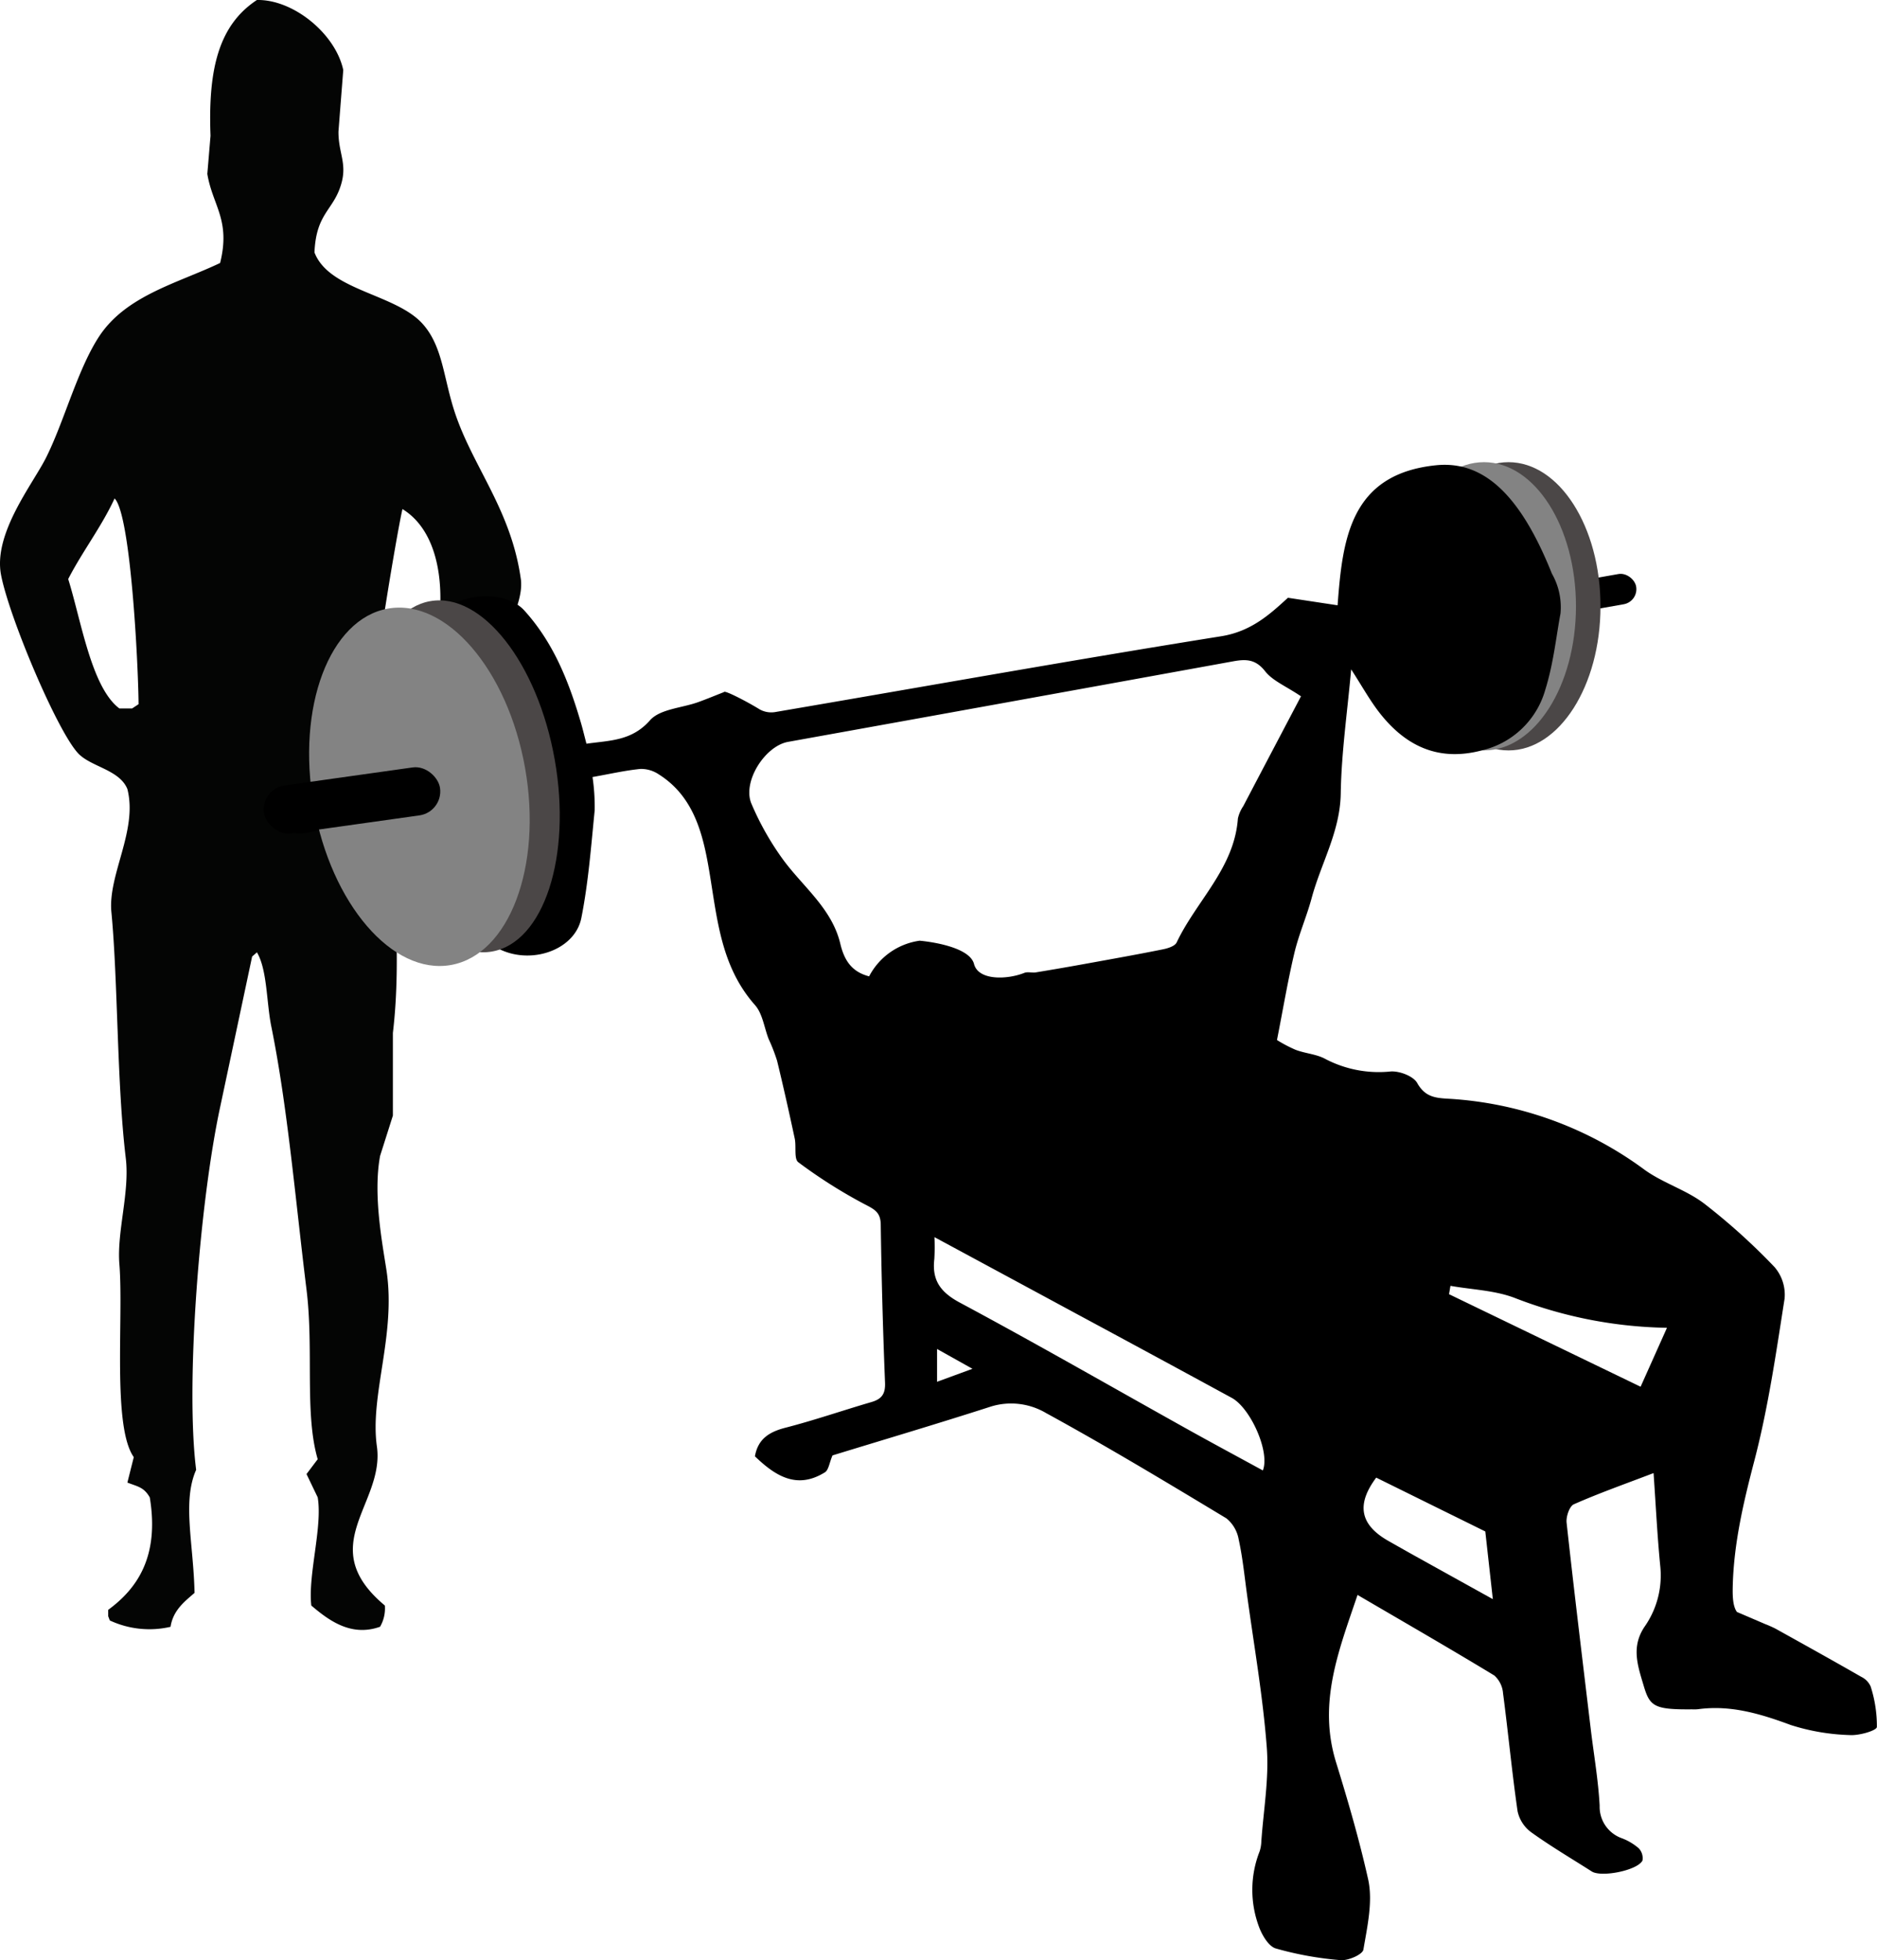 <svg xmlns="http://www.w3.org/2000/svg" xmlns:xlink="http://www.w3.org/1999/xlink" width="306.132" height="319.634" viewBox="0 0 306.132 319.634">
  <defs>
    <clipPath id="clip-path">
      <rect id="Rectangle_177" data-name="Rectangle 177" width="85" height="265.796" fill="none"/>
    </clipPath>
    <clipPath id="clip-path-2">
      <rect id="Rectangle_188" data-name="Rectangle 188" width="260.098" height="243.847" fill="none"/>
    </clipPath>
  </defs>
  <g id="Group_169" data-name="Group 169" transform="translate(-13.5 -5.635)">
    <g id="Group_152" data-name="Group 152" transform="translate(13.5 5.635)">
      <g id="Group_134" data-name="Group 134" clip-path="url(#clip-path)">
        <path id="Path_78" data-name="Path 78" d="M84.944,94.421c-1.562-11.2-7.733-18.177-10.7-26.976-1.923-5.713-1.974-10.8-5.217-14.527-4.37-5.025-15.333-5.468-17.738-11.758.28-6.581,3.226-6.844,4.435-11.414.849-3.209-.546-4.886-.521-8.3q.389-5.015.782-10.028C54.731,5.528,47.852-.124,41.9,0c-6.249,4.117-7.975,11.305-7.565,22.135q-.26,3.111-.523,6.224c.864,5.185,3.836,7.5,2.087,14.525C28.889,46.22,20.46,48.2,16.08,54.994c-3.5,5.425-5.669,13.9-8.609,19.712C5.316,78.967-1.114,86.985.168,93.728c1.3,6.831,9.046,25.226,12.521,29.052,2.066,2.274,6.776,2.678,8.086,5.88,1.721,6.773-3.191,13.963-2.608,20.059,1.087,11.369.879,27.929,2.346,40.12.67,5.559-1.473,11.978-1.043,17.292.706,8.7-1.181,26.475,2.348,31.473q-.521,2.075-1.043,4.15c1.734.67,2.7.749,3.653,2.42,1.589,9.659-2.062,14.874-6.783,18.331v1.037c.088.23.174.46.261.69a15.274,15.274,0,0,0,9.912,1.039c.422-2.78,2.421-4.216,3.912-5.534-.166-8.025-2.028-14.892.261-20.061-1.772-14.042.591-43.721,3.912-59.139q2.61-12.276,5.217-24.556c.261-.233.523-.463.784-.693,1.694,2.855,1.545,8.149,2.346,12.1,2.648,13.058,3.926,28.205,5.74,42.887,1.206,9.763-.343,20.223,1.826,27.669l-1.826,2.42,1.826,3.8c.811,4.823-1.614,12.671-1.043,17.638,2.932,2.5,6.547,5.124,11.216,3.46a5.974,5.974,0,0,0,.782-3.46c-11.642-9.725.019-16.581-1.3-25.939-1.186-8.387,3.157-18.172,1.564-28.706-.649-4.289-2.222-12.282-1.043-18.675q1.044-3.285,2.087-6.571V168.434c1.511-12.706-.05-26.708-.782-37.353,11.085-3.731,15.068-15.506,19.564-28.359.614-1.76,2.491-5.4,2.087-8.3m-63.388,21.1H19.47c-4.572-3.424-6.238-14.386-8.347-21.1,2.295-4.469,5.444-8.538,7.565-13.144,2.613,2.552,3.855,26.761,3.912,33.549l-1.043.69m41.476,4.5c-1.085-.688-1.789-.979-2.348-2.42-.664-2.835,4.1-31.035,4.956-34.586,10.869,6.672,5.757,31.389-2.608,37.007" transform="translate(0 0)" fill="#040504" fill-rule="evenodd"/>
      </g>
    </g>
    <g id="Group_160" data-name="Group 160" transform="translate(-15.466)">
      <rect id="Rectangle_183" data-name="Rectangle 183" width="37" height="5" rx="2.5" transform="matrix(0.985, -0.174, 0.174, 0.985, 258.934, 105.243)"/>
      <ellipse id="Ellipse_70" data-name="Ellipse 70" cx="15" cy="23.5" rx="15" ry="23.5" transform="translate(260 81)" fill="#4b4747"/>
      <ellipse id="Ellipse_74" data-name="Ellipse 74" cx="15" cy="23.5" rx="15" ry="23.5" transform="translate(256 81)" fill="#838383"/>
      <g id="Group_159" data-name="Group 159" transform="translate(75 81.422)">
        <g id="Group_157" data-name="Group 157" clip-path="url(#clip-path-2)">
          <path id="Path_89" data-name="Path 89" d="M175.377,184.282c-3.111,9.193-6.491,17.639-3.5,27.313,1.938,6.269,3.792,12.635,5.222,19.035.807,3.614-.126,7.7-.768,11.49-.135.8-2.481,1.826-3.719,1.719a54.476,54.476,0,0,1-10.557-1.9c-1.157-.338-2.2-2.094-2.711-3.426a17.2,17.2,0,0,1,.071-12.437,5.776,5.776,0,0,0,.267-1.566c.351-5.117,1.278-10.28.893-15.344-.64-8.428-2.118-16.793-3.258-25.182-.4-2.925-.694-5.876-1.327-8.751a5.676,5.676,0,0,0-2.005-3.436c-9.722-5.862-19.455-11.722-29.411-17.168a11.206,11.206,0,0,0-8.892-1.093c-8.773,2.827-17.612,5.445-25.939,8-.512,1.2-.627,2.376-1.237,2.756-4.6,2.862-8.128.547-11.413-2.605.488-2.83,2.324-3.985,4.979-4.668,4.717-1.214,9.333-2.816,14.014-4.181,1.669-.486,2.3-1.308,2.226-3.16q-.518-12.885-.7-25.782c-.029-1.978-.969-2.459-2.56-3.284a82.036,82.036,0,0,1-10.883-6.88c-.74-.546-.307-2.565-.586-3.868-.909-4.246-1.857-8.484-2.883-12.7a29.416,29.416,0,0,0-1.372-3.53C78.6,91.765,78.341,89.5,77.1,88.1,71.437,81.7,70.931,73.79,69.589,65.947c-1-5.847-2.515-11.884-8.159-15.451a5.184,5.184,0,0,0-2.992-.9c-2.52.248-5.008.822-7.833,1.323a32.981,32.981,0,0,1,.35,5.444c-.586,5.861-1.027,11.771-2.173,17.534-1.238,6.227-11.132,8.562-16.235,2.919C27.255,70.967,24.07,64.257,21.592,56.8c-5.873,1.054-11.614,1.983-17.305,3.151-2.535.52-3.693-.1-4.156-2.743-.469-2.675.283-3.858,3.012-4.253C8.8,52.136,14.416,51.079,20.177,50.1c.152-3.136.424-6.17.419-9.2-.009-5.26,2.119-9.856,3.987-14.605,2.165-5.5,11.483-6.3,14.9-2.533,4.8,5.3,7.265,11.626,9.221,18.279.323,1.1.586,2.214.91,3.444,3.844-.542,7.388-.445,10.361-3.815,1.63-1.847,5.165-2,7.828-2.953,1.427-.511,2.828-1.1,4.241-1.65.025-.393,3.841,1.592,5.822,2.819a3.886,3.886,0,0,0,2.491.443c24.253-4.135,48.472-8.482,72.765-12.364,4.916-.785,7.962-3.587,10.9-6.278l8.1,1.228c.8-10.752,2.029-21.393,16.043-22.834,7.789-.8,13.791,4.867,18.9,17.652a11.058,11.058,0,0,1,1.408,6.552c-.675,3.537-1.13,8.1-2.473,12.388a14.087,14.087,0,0,1-10.307,9.889c-6.961,1.854-12.3-.568-16.557-5.9-1.705-2.134-3.027-4.573-4.8-7.3-.621,6.941-1.594,13.589-1.7,20.251-.1,6.2-3.212,11.352-4.743,17.035-.812,3.015-2.091,5.911-2.813,8.942-1.065,4.473-1.821,9.02-2.843,14.214a22.469,22.469,0,0,0,3.015,1.584c1.574.61,3.393.7,4.847,1.488a18.783,18.783,0,0,0,10.676,2.054c1.445-.1,3.7.754,4.33,1.878,1.29,2.288,2.951,2.451,5.168,2.572a59.587,59.587,0,0,1,31.969,11.617c2.99,2.142,6.739,3.248,9.657,5.464a102.767,102.767,0,0,1,11.479,10.354,6.915,6.915,0,0,1,1.648,5.157c-1.392,8.877-2.677,17.82-4.947,26.492-1.756,6.712-3.318,13.347-3.505,20.279-.045,1.683-.007,3.369.679,4.321q2.3.983,4.593,1.969a18.459,18.459,0,0,1,1.7.754c4.678,2.6,9.358,5.2,14,7.862a3.163,3.163,0,0,1,1.52,1.573,21.076,21.076,0,0,1,1.012,6.6c-.049.59-2.9,1.421-4.415,1.316a34.891,34.891,0,0,1-9.613-1.635c-4.955-1.833-9.842-3.315-15.179-2.576a7.57,7.57,0,0,1-.955.016c-6.186.059-6.873-.5-7.867-3.836s-2.073-6.367.159-9.666a14.547,14.547,0,0,0,2.543-9.824c-.484-4.918-.723-9.859-1.094-15.2-4.762,1.82-8.952,3.294-13,5.088-.72.319-1.293,2.017-1.185,3,1.223,11.179,2.587,22.344,3.922,33.511.5,4.214,1.241,8.413,1.47,12.641a5.435,5.435,0,0,0,3.63,5.308,9.079,9.079,0,0,1,2.721,1.615,2.317,2.317,0,0,1,.633,2.021c-.833,1.62-6.713,2.768-8.272,1.775-3.31-2.108-6.7-4.107-9.881-6.393a5.759,5.759,0,0,1-2.215-3.411c-.925-6.4-1.531-12.853-2.375-19.269a4.323,4.323,0,0,0-1.427-2.884c-7.239-4.39-14.576-8.616-22.29-13.126M166.143,37.747c-2.476-1.668-4.62-2.52-5.847-4.088-1.548-1.978-3.139-1.985-5.2-1.61q-36.294,6.6-72.6,13.135c-3.787.683-7.491,6.525-5.973,10.085a46.223,46.223,0,0,0,5.1,9.033c3.282,4.506,8.018,8.027,9.393,13.793.627,2.63,1.8,4.576,4.7,5.324a11,11,0,0,1,8.241-5.812s8.049.644,8.871,3.8c.711,2.73,5.419,2.556,8.2,1.447.554-.221,1.274.018,1.9-.085q4.359-.716,8.706-1.51c4.012-.727,8.027-1.443,12.023-2.25.8-.162,1.933-.517,2.215-1.114,3.217-6.785,9.4-12.112,9.988-20.2a5.793,5.793,0,0,1,.879-2.031c3.074-5.867,6.162-11.727,9.414-17.912m-59.782,88.19a33.982,33.982,0,0,1-.018,3.557c-.41,3.451.976,5.417,4.154,7.119,12.428,6.658,24.657,13.689,36.972,20.559,4.12,2.3,8.278,4.53,12.453,6.811,1.2-3.013-2.01-10.17-5.072-11.836q-12.434-6.768-24.9-13.477c-7.713-4.168-15.43-8.329-23.589-12.733m72.053,39.215c-3.281,4.387-2.66,7.692,2,10.332,1.379.781,2.755,1.565,4.14,2.335,4.1,2.28,8.2,4.553,12.878,7.149-.508-4.569-.933-8.385-1.229-11.037l-17.792-8.779m12.11-31.271-.232,1.361,31.244,15.09,4.3-9.611a71.58,71.58,0,0,1-24.838-4.872c-3.266-1.244-6.967-1.346-10.47-1.968M106.8,149.529l5.772-2.117-5.772-3.23Z" transform="translate(0 0)"/>
        </g>
      </g>
      <ellipse id="Ellipse_73" data-name="Ellipse 73" cx="15.5" cy="29" rx="15.5" ry="29" transform="matrix(0.985, -0.174, 0.174, 0.985, 83.863, 106.358)" fill="#4b4747"/>
      <ellipse id="Ellipse_75" data-name="Ellipse 75" cx="17.5" cy="29.5" rx="17.5" ry="29.5" transform="matrix(0.985, -0.174, 0.174, 0.985, 75, 107.921)" fill="#838383"/>
      <rect id="Rectangle_189" data-name="Rectangle 189" width="29" height="7.897" rx="3.948" transform="translate(71.466 134.26) rotate(-8)"/>
    </g>
  </g>
</svg>

